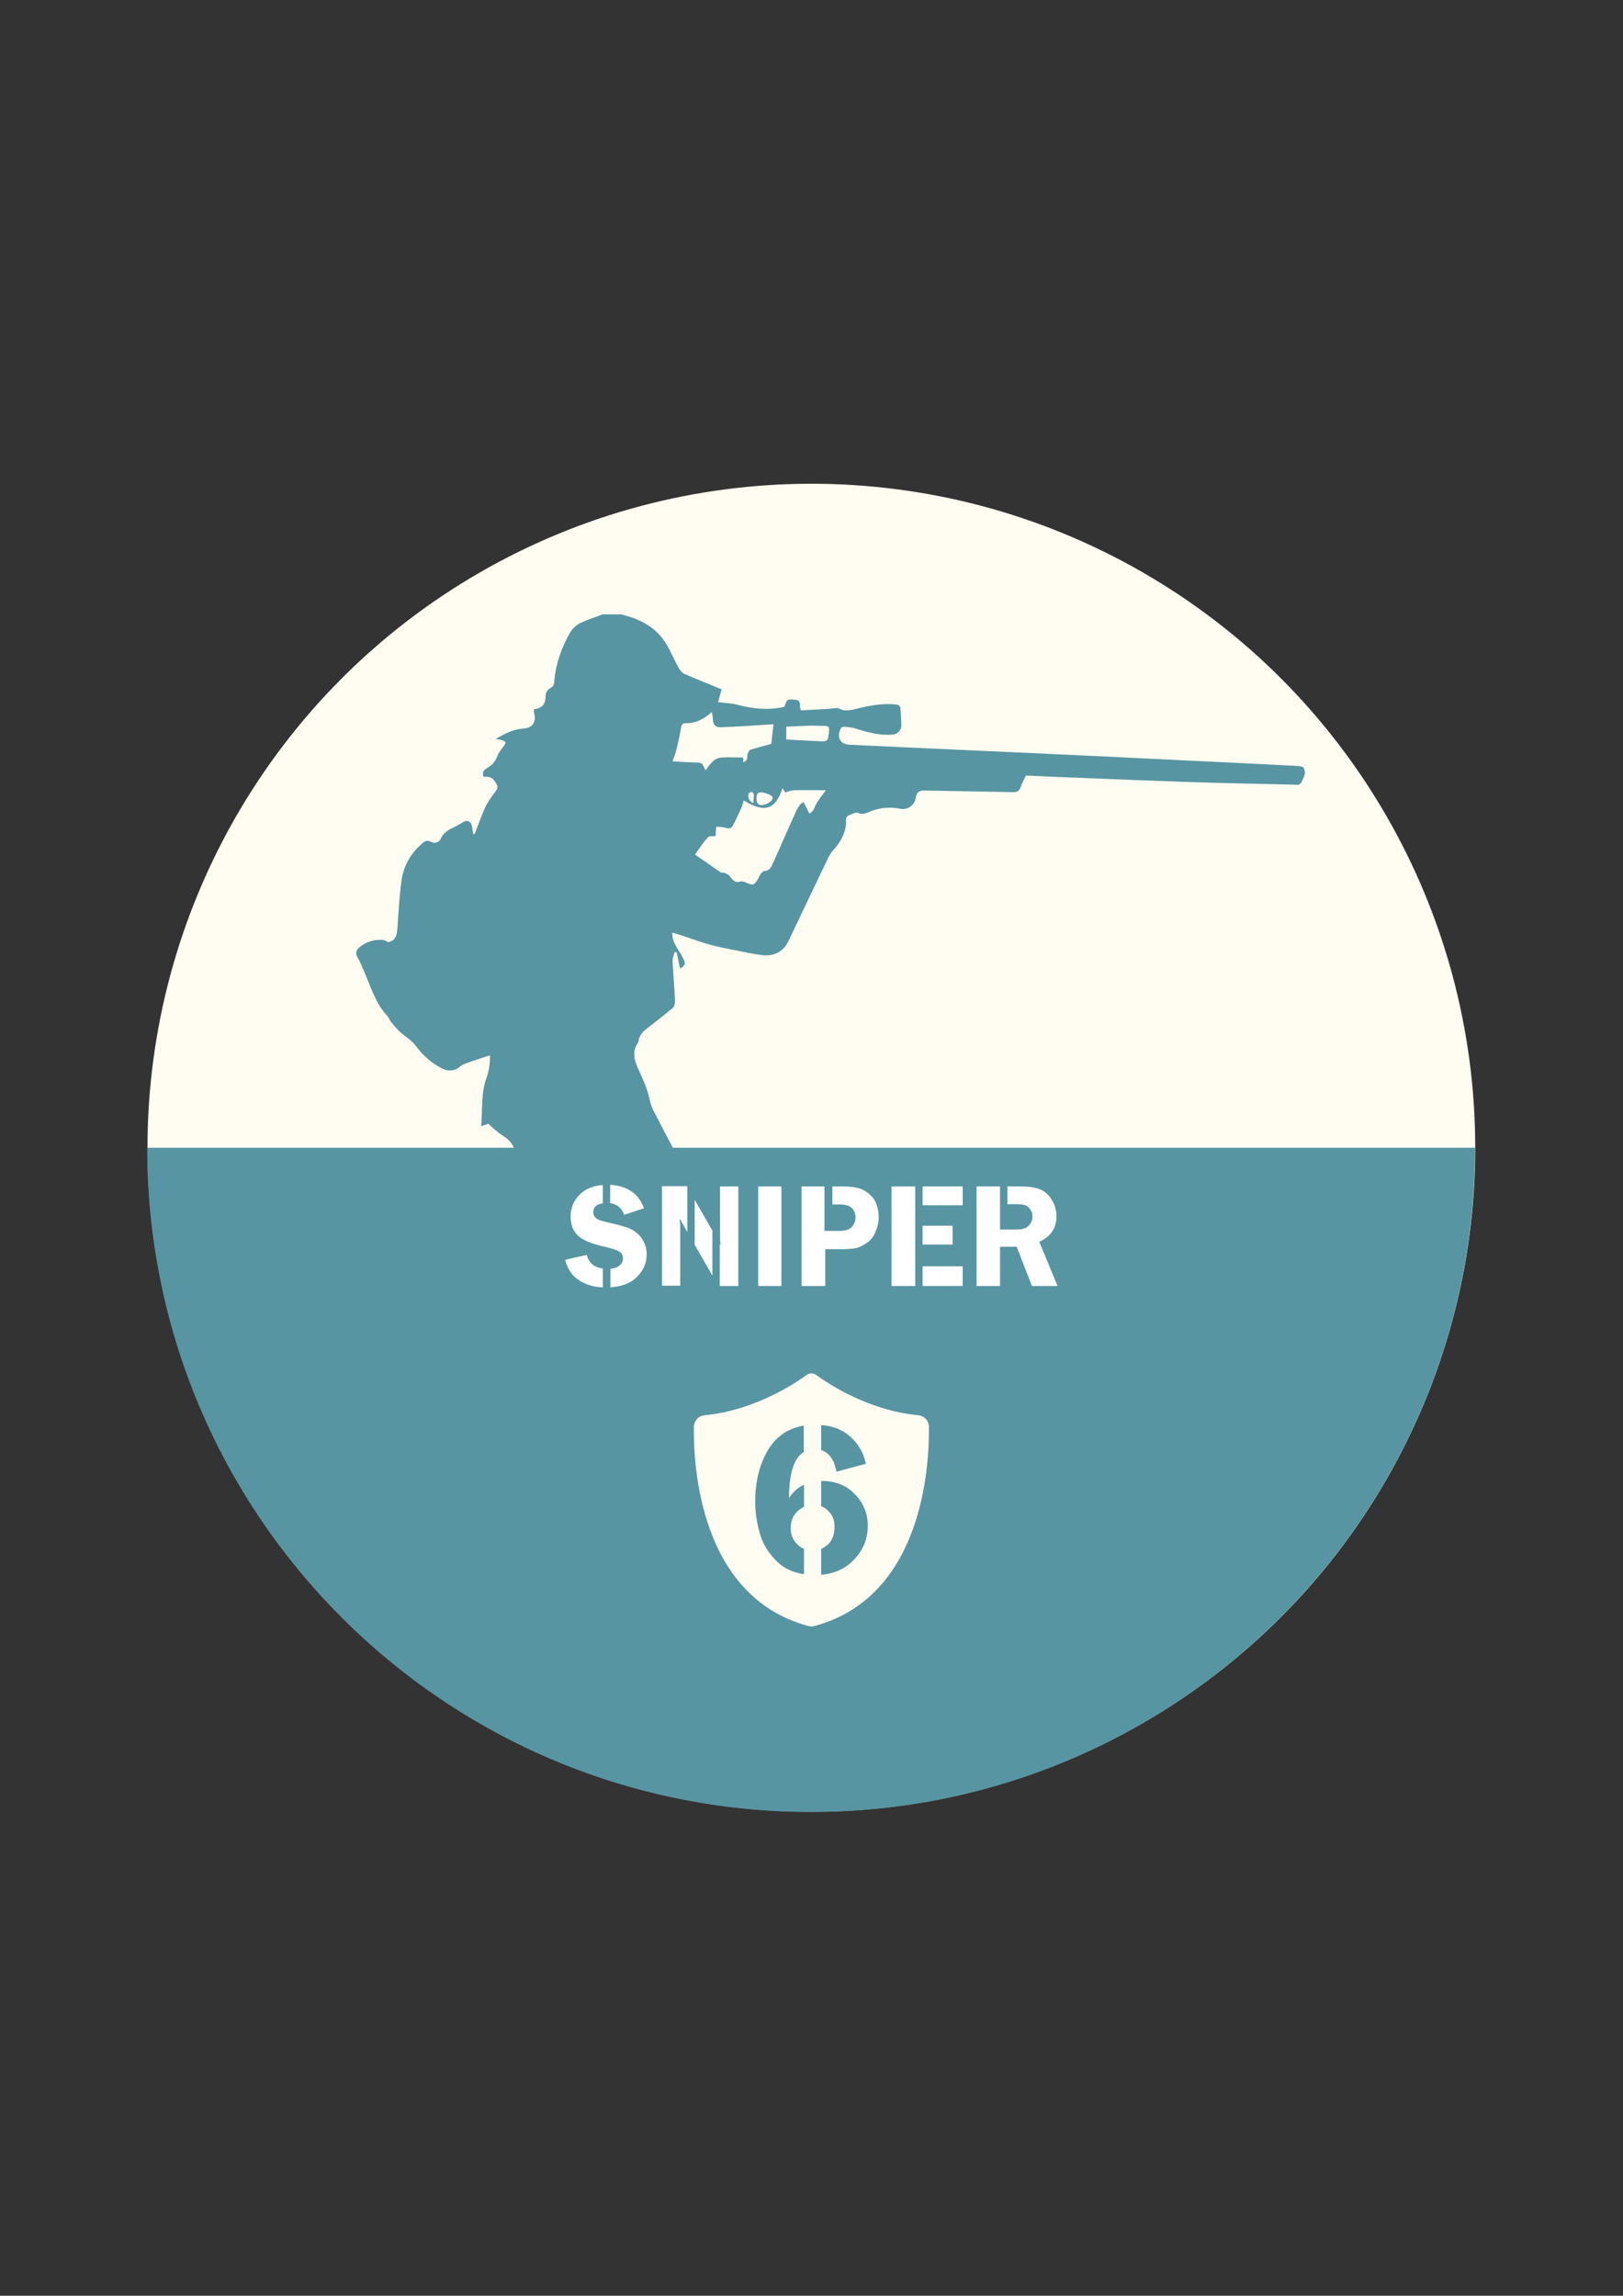 <?xml version="1.0" encoding="utf-8"?>
<!-- Generator: Adobe Illustrator 25.2.1, SVG Export Plug-In . SVG Version: 6.00 Build 0)  -->
<svg version="1.1" id="Слой_1" xmlns="http://www.w3.org/2000/svg" xmlns:xlink="http://www.w3.org/1999/xlink" x="0px" y="0px"
	 viewBox="0 0 595.3 841.9" style="enable-background:new 0 0 595.3 841.9;" xml:space="preserve">
<rect x="0" y="0" width="595.3" height="841.9" fill="#333333" stroke="none"/>
<style type="text/css">
	.st0{fill:#FFFCF2;}
	.st1{fill:#5895A2;}
	.st2{fill:#FFFFFF;}
</style>
<circle class="st0" cx="297.6" cy="420.9" r="243.5"/>
<path class="st1" d="M541,420.9L541,420.9c0,134.5-109,243.6-243.5,243.6S54,555.5,54,421v-0.1H541z"/>
<ellipse class="st0" cx="277.9" cy="289" rx="9.9" ry="12.4"/>
<ellipse transform="matrix(0.99 -0.139 0.139 0.99 -37.902 36.104)" class="st0" cx="240.1" cy="290" rx="9.9" ry="12.4"/>
<path class="st1" d="M478.6,283.9c-1.8,5-1.8,3.8-6,3.8c-12-0.3-24.1-0.5-36.1-0.9c-13.9-0.5-27.7-1-41.6-1.6
	c-6.2-0.2-12.4-0.5-18.6-0.8c-0.7,1.5-1.5,2.9-2,4.4c-0.5,1.4-1.3,1.7-2.7,1.7c-10.8-0.2-21.6-0.4-32.4-0.6c-2.2,0-3,0.6-3.3,2.7
	c-0.5,2.8-3,4.5-5.6,4c-3.5-0.7-6.9-0.5-10.4,0.7c-1.5,0.5-3.2,1.8-5.2,0.8c-0.8-0.4-2.2,0.5-3.3,0.9c-1.5,0.5-1,2-1.1,3.1
	c-0.3,3.9-2.2,6.9-4.7,9.7c-0.7,0.7-1.2,1.6-1.7,2.5c-4.9,10.3-9.8,20.5-14.7,30.8c-1.8,3.8-5.1,5.6-9.3,5.2c-3-0.3-6.1-1-9.1-1.6
	c-3.4-0.7-6.9-1.3-10.2-2.2c-3.7-1-7.3-2.4-11-3.6c-0.9-0.3-1.8-0.5-3-0.9c-0.1,2.2,0.7,3.9,1.7,5.6c0.9,1.4,1.8,2.8,2.5,4.3
	c0.8,1.6,0.3,2.5-1.4,3.2c-0.4-2-0.8-3.9-1.2-5.9c-0.3,0-0.5,0-0.8,0c-0.2,1.1-0.8,2.2-0.7,3.3c0.2,4.8,0.7,9.7,0.9,14.5
	c0,0.9-0.2,2.1-0.8,2.6c-3.4,2.9-7.1,5.6-10.5,8.4c-0.8,0.6-1.3,1.6-1.8,2.5c-0.3,0.5-0.1,1.2-0.4,1.7c-3.1,4.4-0.6,8.4,1.1,12.2
	c1.3,3,2.5,5.9,3.1,9c0.3,1.5,0.9,3,1.7,4.5c4.3,8.4,8.9,16.7,12.9,25.3c1.9,4,2.7,8.5,4,12.9c0.2,0.7,0.2,1.5,0.5,2
	c1.7,2.8,1.8,5.8,1.8,8.9c0,2.9,0.2,5.8,1.8,8.4c1.8,3,2.2,6.3,2.4,9.7c0.1,0.9,0.1,1.9,0.4,2.8c1.5,3.9,1.3,7.9,1.3,12
	c0,0.5,0,1-0.2,1.4c-2.8,5.3-4.7,11-8.5,15.7c-0.3,0.4-0.4,1.1-0.5,1.6c-0.8,2.6-1.6,5.3-2.4,8c-0.4,1.2-0.7,2.5-0.8,3.7
	c-0.1,2,0,3.9,0,5.9c-0.1,3.4,0.3,6.8,2,9.8c0.7,1.3,0.5,2.3-0.6,3.3c-1.1,1-2.1,2.2-3.2,3.3c-0.8,0.9-0.7,1.6-0.1,2.7
	c1.1,2,1.6,4.2,2.7,6.2c1,1.7,2.4,3.1,3.7,4.6c0.3,0.4,0.9,0.7,1.1,1.2c0.6,1.3,1,2.6,2.9,1.7c0.1,0,0.3,0,0.3,0
	c0.6,1.7,2.4,1.8,3.6,2.4c2.2,1.2,4.7,2.1,7.2,2.8c1.8,0.5,3.7,0.6,5.6,0.8c4.4,0.5,6.6,3.8,8.7,7.1c0.4,0.6,0.4,1.9,0,2.6
	c-2,4.5-4.6,8.7-9.4,10.8c-0.9,0.4-1.6,1-2.5,1.4c-6.7,3.6-13.4,3.4-19.9-0.6c-1-0.6-2-1.1-2.9-1.7c-2.6-1.6-5-0.8-7.3,0.5
	c-0.6,0.3-1.5,0.8-2.1,0.7c-4.1-0.9-8.2-1.7-11.9-3.6c-1.2-0.7-1.8-1.5-1.7-2.8c0.3-3.9,0.6-7.8,0.9-11.7c0-0.5,0.1-1,0.3-1.4
	c1.8-2.9,1.4-6.2,1.3-9.3c-0.1-3.4-0.2-6.9-0.2-10.3c-0.1-2.1-2.1-3.5-3.9-2.4c-1.9,1.2-3.8,1.1-5.8,1.1c-1.9,0-3,0.6-3.4,2.5
	c-0.4,2.2-1.8,3.7-3.7,4.8c-1.3,0.8-2.6,1.7-3.9,2.5c-0.5,0.3-1.1,0.5-1.6,0.6c-3.9,0.8-7.8,0.8-11.4-1.2c-0.4-0.2-0.8-0.7-0.9-1.1
	c-0.4-3.5-0.4-7,1.5-10.2c1.9-3.2,1.6-6.9,2-10.4c0.2-1.5,0.2-3.1,0.4-4.6c0.9-6.1-1.9-11.2-4.4-16.3c-0.4-0.8-1.4-1.3-2.3-1.8
	c-0.9-0.5-1.9-0.7-2.8-1.1c-2.3-1.1-3-3.2-1.8-5.4c0.5-0.8,1.1-1.6,1.6-2.4c2-3.1,2.7-6.5,1.7-10.2c-0.1-0.5-0.2-1.2-0.1-1.7
	c0.7-3.2,1.5-6.3,2.3-9.5c0.6-2.3,1.2-4.6,1.6-6.9c0.4-1.9,1.2-4-1.2-5.3c-0.2-0.1-0.1-1.2,0.1-1.4c1.9-1.6,2.5-3.1,0.7-5.3
	c-0.7-0.8-0.3-2.5-0.6-3.7c-0.3-1.3-0.9-2.5-1.5-3.6c-0.3-0.7-0.9-1.2-1.5-1.7c-1.9-1.6-3.5-3.5-3.9-6.1c0-0.1,0-0.1-0.1-0.2
	c-2.4-3.6-1.2-7,0.6-10.3c1.4-2.5,1.1-3.6-1.2-6c1.5-2,1.4-4.3,1.1-6.7c-0.3-3.3-2.4-5-4.9-6.6c-1.7-1.1-3.2-2.6-4.8-4
	c-0.6,0.2-1.4,0.5-2.6,0.9c0.5-6.2-0.1-12,1.9-17.6c0.9-2.6,1.4-5.3,1.3-8.4c-3.2,1.1-6.2,2-9.2,3.1c-0.8,0.3-1.5,0.8-2.1,1.3
	c-1.7,1.4-4.2,1.5-6.1,0.5c-4-2-7.2-4.8-9.8-8.4c-1.5-2-3.8-3.3-5.7-5c-1.3-1.2-2.4-2.5-3.5-3.9c-0.5-0.6-0.7-1.5-1.3-2.1
	c-4.6-4.9-6.2-11.4-8.9-17.3c-0.6-1.4-1.2-2.8-2-4.2c-0.8-1.4-0.5-2.5,0.6-3.5c2.6-2.2,5.6-3.1,8.9-2.8c0.6,0.1,1.1,0.5,1.7,0.8
	c3.1-0.5,3.3-3,3.5-5.6c0.4-5.7,0.7-11.5,1.5-17.2c0.8-5.4,3.5-10,7.8-13.6c0.8-0.7,1.6-1.1,2.9-0.4c1.3,0.7,3,0.3,3.6-1
	c1.2-2.8,3.6-3.7,6-4.9c0.8-0.4,1.6-0.9,2.4-1.4c1.2-0.8,2.7-0.2,3,1.2c0.2,1.1,0.4,2.2,0.6,3.3c0.3,0,0.5,0,0.5-0.1
	c1.3-3.2,2.4-6.5,3.8-9.6c0.8-1.8,2-3.4,3.2-5.1c0.8-1.1,1.8-2,1.1-3.4c-0.8-1.5-1.7-2.9-3.7-2.8c-0.4,0-0.8-0.1-1.2-0.1
	c-0.4-1.5,0-2.4,1.3-3.1c1.8-1,3.2-2.5,3.9-4.6c0.4-1.2,1.4-2.3,2.2-3.4c0.3-0.5,0.8-1.1,0.7-1.5c-0.2-0.4-0.9-0.6-1.4-0.8
	c-0.5-0.2-1.1-0.2-2.2-0.4c3.4-2,6.5-3.6,10-3.8c3.5-0.2,5-2.3,4.1-5.7c-0.1-0.4-0.1-0.9-0.1-1.4c2.9-0.3,4.3-1.8,4.3-4.6
	c0-1.5,0.6-2.5,1.8-3.2c1-0.5,1.4-1.3,1.4-2.4c0.5-6.5,2.7-12.5,5.9-18.1c0.8-1.3,2.1-2.5,3.4-3.2c2.7-1.3,5.6-2.2,8.4-3.3
	c2.4,0,4.7,0,7.1,0c0.3,0.1,0.6,0.2,0.8,0.3c6.6,1.7,12.3,4.9,15.8,11.1c1.6,2.8,2.8,5.8,4.4,8.5c0.5,0.9,1.4,1.8,2.3,2.1
	c4.4,1.9,8.8,3.6,13.3,5.5c-0.5,1.6-0.9,3.1-1.3,4.7c2.7,0.3,5.1,0.4,7.3,1c5.6,1.5,11.3,2,17,0.7c1-2.9,1-2.8,3.9-2.6
	c2.7,0.1,1.3,2.4,2.2,3.9c3.5-0.2,7.1-0.4,10.8-0.6c1.1-0.1,2.4-0.5,3.3,0c2.3,1.2,4.5,0.4,6.7-0.1c4.5-1.1,9-1.9,13.7-1.5
	c1.3,0.1,2,0.5,2,1.8c0.1,2,0.3,4,0.3,6c0,1.8-1.5,3.2-3.3,3.3c-4.9,0.4-9.5-1-14.1-2.4c-1.2-0.3-2.4-0.4-3.7-0.5
	c-0.4,0-1,0.3-1.1,0.6c-1.7,3.3-0.2,5.9,3.3,6c5.6,0.3,11.2,0.5,16.9,0.8c13.9,0.6,27.8,1.3,41.8,1.9c21.7,1,43.5,2,65.2,3.1
	c13.5,0.6,27,1.3,40.5,2c0.7,0,1.4,0.3,2,0.5C478.6,282.3,478.6,283.1,478.6,283.9z M272.8,293.5c-0.3,1-0.5,2-0.9,2.8
	c-1,2.2-2,4.4-3.1,6.5c-0.5,0.9-1.4,1.2-2.6,0.8c-1.1-0.4-2.3-0.3-3.5-0.4c-0.1,1.4-0.2,2.6-0.2,3.4c-1.1,0.1-2.4-0.1-2.8,0.4
	c-1.7,1.9-3.1,4-4.8,6.4c3.2,2.2,6.3,4.3,9.4,6.5c0.1,0.1,0.3,0.1,0.5,0.1c1.6,0,2.6,0.9,3.5,2.1c0.8,1,1.7,1.7,3.2,1.2
	c0.6-0.2,1.4,0,2,0.3c2.8,1.2,3,1.2,4.6-1.4c0.3-0.5,0.5-1.2,0.9-1.7c0.4-0.5,1-1.1,1.5-1.1c1.4-0.1,2.1-0.9,2.6-2
	c0.8-1.8,1.7-3.6,2.5-5.5c1.9-4.3,3.7-8.5,5.7-12.8c0.8-1.7,1.3-3.7,3.4-5c0.8,1.5,1.4,2.8,2.2,4.3c0.4-0.3,1-0.7,1.4-1.3
	c0.5-0.8,0.7-1.7,1.2-2.5c1-1.6,2.2-3.1,3.4-4.8c-3.9,0-7.7-0.1-11.5,0c-1.1,0-2.3,0.5-3.4,0.8c-0.1-0.1-0.4-0.7-1-1.6
	C284.7,296.4,280.8,298.6,272.8,293.5z M222.9,474.6c-2.3,4.3-4.4,8.4-4.5,13.1c0,0.6,0.1,1.5-0.3,1.9c-2.4,2.5-1.4,4.9,0,7.3
	c0.1,0.1,0.1,0.4,0.2,0.5c1,1.5,0.5,2.6-0.8,3.6c-1.9,1.5-2.3,3-1.3,5.2c0.7,1.4,0.2,2.2-0.3,3.4c-1.5,3.9-0.6,7.9,0.1,11.8
	c0,0.1,0.1,0.2,0.2,0.3c0.4,0.8,0.7,1.5,1.1,2.3c0.1,0.3,0.1,0.8,0.4,1c1.4,1,2.7,2.3,4.8,1.6c2-0.7,3.4-1.7,3.4-4
	c0-0.6,0.3-1.3,0.5-1.9c1.3-5.6,2.8-11.3,4-16.9c0.6-2.8,0.8-5.7-2.2-7.6c-0.5-0.3-0.7-1.6-0.4-2.3c0.9-2.4,2-4.7,3.1-7.2
	c1.3,0.6,1.5-0.5,1.6-1.8c0.2-1.5-0.1-2.7-1.3-3.7C228.4,479.1,225.7,476.9,222.9,474.6z M272.6,279.5c2-0.5,1.3-1.9,1.6-2.9
	c0.2-0.6,0.5-1.4,0.9-1.6c2.5-0.8,5-1.4,7.8-2.2c0.2-2.1,0.5-4.5,0.8-7.2c-3.8,0.2-7.4,0.5-11,0.7c-2.8,0.2-5.6,0.3-8.5,0.4
	c-1.7,0-2.6-0.8-2.7-2.6c0-0.9-0.2-1.8-0.4-3c-2.9,2.6-5.9,4.2-9.6,4.1c-1.3,0-1.6,0.9-1.8,2.1c-0.4,2.6-1,5.1-1.6,7.6
	c-0.3,1.4-0.9,2.6-1.4,4.3c2.8,0.2,5.2,0.3,7.7,0.4c1,0.1,2.2-0.1,2.9,0.4c0.7,0.5,1,1.6,1.5,2.5c1.5-2,2.9-4.5,5.9-4.7
	c2.6-0.2,5.3,0,7.9,0C272.6,278.4,272.6,278.9,272.6,279.5z M288.4,271.2c3.9,0.2,7.6,0.4,11.4,0.6c3.9,0.2,3.9,0.2,4.3-3.8
	c0.1-1.2-0.2-1.8-1.5-1.8c-1.8,0-3.5-0.1-5.3-0.1c-2.9,0.1-5.9,0.3-8.9,0.4C288.4,268.1,288.4,269.5,288.4,271.2z M277.5,293
	c0,1.6,0.7,2.4,2.2,2.2c1-0.1,2-0.5,2.7-1.1c1.5-1.2,1.2-2.2-0.6-2.9c-0.6-0.2-1.1-0.3-1.7-0.5C278.1,290.3,277.4,290.9,277.5,293z
	 M276.3,294.5c0.1-1.1,0.2-2.1,0.2-3.1c0-0.4-0.6-1-0.8-1c-0.5,0.1-1.2,0.5-1.2,0.8C274.3,292.6,274.7,293.8,276.3,294.5z"/>
<path class="st0" d="M340.7,523.2c0-2.2-1.7-4-3.9-4.2c-18-1.7-32.7-11.3-37.5-14.8c-1-0.7-2.4-0.7-3.4,0
	c-4.8,3.5-19.5,13.1-37.5,14.8c-2.2,0.2-3.8,2-3.9,4.2c-0.2,14.2,2.1,62.4,42,73.1c0.7,0.2,1.5,0.2,2.2,0
	C338.6,585.6,340.9,537.4,340.7,523.2z"/>
<g>
	<path class="st1" d="M289.4,549.4c1.4-2.2,3.2-3.9,5.5-4.9v8.1c-0.8,0.4-1.6,0.9-2.4,1.6c-1.6,1.6-2.5,3.6-2.5,6.1
		c0,2.4,0.8,4.4,2.3,5.9c0.7,0.8,1.6,1.4,2.6,1.8v9.3c-3.8-0.6-6.9-1.9-9.3-4.1c-3.3-3-5.6-6.5-6.8-10.5c-1.2-4.1-1.8-8-1.8-11.9
		c0-8.2,1.9-15,5.5-20.3c3-4.3,7.1-6.8,12.3-7.7v9.7C291.2,534.7,289.4,540.3,289.4,549.4z"/>
	<path class="st1" d="M317.6,536.8l-10.8,2.9c-0.8-4.4-2.7-7-5.6-7.9v-9.2c4.2,0.3,7.7,1.7,10.4,4
		C314.8,529.4,316.8,532.8,317.6,536.8z"/>
	<path class="st1" d="M318.3,559.6c0,4.7-1.7,8.9-5.2,12.5c-3.1,3.2-7.1,5-11.9,5.4v-9.5c0.9-0.4,1.8-1,2.6-1.7
		c1.5-1.5,2.3-3.7,2.3-6.5c0-2.5-0.8-4.4-2.5-5.9c-0.7-0.7-1.5-1.2-2.4-1.5v-9.3h0.2c5,0,9.1,1.6,12.2,4.9
		C316.8,551.3,318.3,555.2,318.3,559.6z"/>
</g>
<g>
	<path class="st2" d="M236.2,443.1l-7.3,2.4c-0.8-2.5-2.5-3.9-5.1-4.3v-6.7C230.2,434.9,234.3,437.8,236.2,443.1z"/>
	<path class="st2" d="M237.2,460c0,3.3-1.3,6.1-3.8,8.5c-2.2,2.1-5.4,3.3-9.5,3.6v-6.8c1.4-0.1,2.4-0.5,3.2-1.1
		c1-0.8,1.4-1.7,1.4-2.7c0-1.1-0.4-1.9-1.3-2.5c-0.9-0.6-2.6-1.1-5-1.7c-4.7-1-8-2.3-9.9-3.9c-2-1.7-3-4.1-3-7.3
		c0-3.2,1.2-6,3.5-8.2c2.1-2,4.9-3.1,8.3-3.3v6.7c-2.3,0.3-3.5,1.4-3.5,3.2c0,0.9,0.3,1.6,1,2.2c0.6,0.6,2.1,1.1,4.3,1.6
		c3.7,0.8,6.4,1.5,8.2,2.3c1.7,0.8,3.2,2,4.4,3.7C236.6,456,237.2,457.9,237.2,460z"/>
	<path class="st2" d="M221.1,465.2v6.9c-3.3-0.1-6.2-1-8.6-2.5c-2.6-1.7-4.4-4.2-5.2-7.6l7.9-1.8C216,463.2,218,464.8,221.1,465.2z"
		/>
	<polygon class="st2" points="261.3,451.3 261.3,467.8 254.8,456.5 254.8,440 	"/>
	<path class="st2" d="M252.1,451.8l-2.8-4.9c0,0.6,0,1,0.1,1.2c0.1,0.6,0.1,1.1,0.1,1.6v21.8h-6.7v-36.5h9.2l0.1,0.2L252.1,451.8
		L252.1,451.8z"/>
	<path class="st2" d="M270.8,435.1v36.5h-6.8v-15.5l0.3,0.5c-0.1-1.1-0.2-1.9-0.2-2.4v-19.1L270.8,435.1L270.8,435.1z"/>
	<path class="st2" d="M278.1,435.1v36.5h8.5v-36.5H278.1z"/>
	<path class="st2" d="M322.3,446.3c0,1.8-0.4,3.6-1.1,5.3c-0.7,1.7-1.7,3.1-3,4c-1.3,1-2.6,1.6-3.8,2c-1.2,0.3-3.1,0.5-5.7,0.5h-6
		v13.5H294v-36.5h8.4v16.3h5.6c2.1,0,3.6-0.5,4.5-1.5c0.8-1,1.3-2.1,1.3-3.4c0-1.5-0.5-2.7-1.4-3.5c-1-0.9-2.4-1.3-4.3-1.3h-2.8
		v-6.6h3.3c3.2,0,5.7,0.3,7.4,1c1.7,0.7,3.2,1.9,4.6,3.7C321.6,441.6,322.3,443.7,322.3,446.3z"/>
	<rect x="338.4" y="449.5" class="st2" width="11" height="6.9"/>
	<rect x="338.4" y="435.1" class="st2" width="14.7" height="6.9"/>
	<rect x="338.4" y="464.4" class="st2" width="14.7" height="7.2"/>
	<rect x="327" y="435.1" class="st2" width="8.7" height="36.5"/>
	<path class="st2" d="M387.9,471.6h-9.4l-5.6-14.4h-6.1v14.4h-8.6v-36.5h8.6v15.8h5.2c1.7,0,3-0.1,3.7-0.4c0.8-0.2,1.5-0.8,2.1-1.6
		c0.6-0.8,0.9-1.8,0.9-2.8c0-1-0.3-1.9-0.9-2.7c-0.6-0.8-1.3-1.3-2-1.5c-0.7-0.2-2-0.3-4-0.3h-2.3v-6.5h4.7c3,0,5.3,0.3,7.1,1
		c1.8,0.7,3.3,1.9,4.4,3.8c1.2,1.8,1.8,3.9,1.8,6.1c0,4.4-2.1,7.5-6.3,9.4L387.9,471.6z"/>
</g>
</svg>
